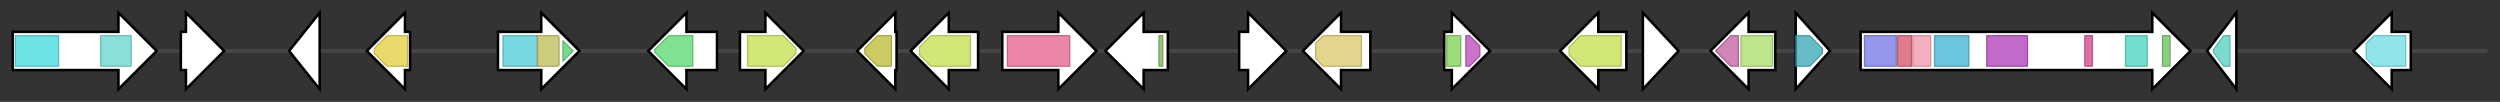 <svg version="1.1" baseProfile="full" xmlns="http://www.w3.org/2000/svg" width="1963.033" height="80">
	<rect width="100%" height="100%" fill="#333333" stroke="none"/>
	<g>
		<line x1="10" y1="40.0" x2="1953.033" y2="40.0" style="stroke:rgb(70,70,70); stroke-width:3 "/>
		<g>
			<title>pvL18
putative nonribosomal peptide synthetase-like protein</title>
			<polygon class="pvL18
putative nonribosomal peptide synthetase-like protein" points="10,25 93,25 93,10 123,40 93,70 93,55 10,55" fill="rgb(255,255,255)" fill-opacity="1.0" stroke="rgb(0,0,0)" stroke-width="2"  />
			<g>
				<title>AMP-binding (PF00501)
"AMP-binding enzyme"</title>
				<rect class="PF00501" x="12" y="28" stroke-linejoin="round" width="34" height="24" fill="rgb(60,217,223)" stroke="rgb(48,173,178)" stroke-width="1" opacity="0.75" />
			</g>
			<g>
				<title>NAD_binding_4 (PF07993)
"Male sterility protein"</title>
				<rect class="PF07993" x="79" y="28" stroke-linejoin="round" width="24" height="24" fill="rgb(100,212,204)" stroke="rgb(80,169,163)" stroke-width="1" opacity="0.75" />
			</g>
		</g>
		<g>
			<title>pvL17
putative fumarylacetoacetate hydrolase</title>
			<polygon class="pvL17
putative fumarylacetoacetate hydrolase" points="142,25 146,25 146,10 176,40 146,70 146,55 142,55" fill="rgb(255,255,255)" fill-opacity="1.0" stroke="rgb(0,0,0)" stroke-width="2"  />
		</g>
		<g>
			<title>pvL16
hypothetical protein</title>
			<polygon class="pvL16
hypothetical protein" points="227,40 251,10 251,70" fill="rgb(255,255,255)" fill-opacity="1.0" stroke="rgb(0,0,0)" stroke-width="2"  />
		</g>
		<g>
			<title>pvL15
putative aldo/keto reductase</title>
			<polygon class="pvL15
putative aldo/keto reductase" points="322,25 318,25 318,10 288,40 318,70 318,55 322,55" fill="rgb(255,255,255)" fill-opacity="1.0" stroke="rgb(0,0,0)" stroke-width="2"  />
			<g>
				<title>Aldo_ket_red (PF00248)
"Aldo/keto reductase family"</title>
				<polygon class="PF00248" points="294,38 304,28 320,28 320,52 304,52 294,42" stroke-linejoin="round" width="26" height="24" fill="rgb(225,205,58)" stroke="rgb(180,164,46)" stroke-width="1" opacity="0.75" />
			</g>
		</g>
		<g>
			<title>pvL14
putative transketolase</title>
			<polygon class="pvL14
putative transketolase" points="391,25 425,25 425,10 455,40 425,70 425,55 391,55" fill="rgb(255,255,255)" fill-opacity="1.0" stroke="rgb(0,0,0)" stroke-width="2"  />
			<g>
				<title>Transketolase_N (PF00456)
"Transketolase, thiamine diphosphate binding domain"</title>
				<rect class="PF00456" x="395" y="28" stroke-linejoin="round" width="27" height="24" fill="rgb(74,202,214)" stroke="rgb(59,161,171)" stroke-width="1" opacity="0.75" />
			</g>
			<g>
				<title>Transket_pyr (PF02779)
"Transketolase, pyrimidine binding domain"</title>
				<polygon class="PF02779" points="422,28 438,28 439,29 439,51 438,52 422,52" stroke-linejoin="round" width="17" height="24" fill="rgb(189,186,84)" stroke="rgb(151,148,67)" stroke-width="1" opacity="0.75" />
			</g>
			<g>
				<title>Transketolase_C (PF02780)
"Transketolase, C-terminal domain"</title>
				<polygon class="PF02780" points="442,32 450,40 442,48" stroke-linejoin="round" width="11" height="24" fill="rgb(76,206,101)" stroke="rgb(60,164,80)" stroke-width="1" opacity="0.75" />
			</g>
		</g>
		<g>
			<title>pvL13
cytochrome P450</title>
			<polygon class="pvL13
cytochrome P450" points="563,25 539,25 539,10 509,40 539,70 539,55 563,55" fill="rgb(255,255,255)" fill-opacity="1.0" stroke="rgb(0,0,0)" stroke-width="2"  />
			<g>
				<title>p450 (PF00067)
"Cytochrome P450"</title>
				<polygon class="PF00067" points="514,39 525,28 544,28 544,52 525,52 514,41" stroke-linejoin="round" width="30" height="24" fill="rgb(85,216,107)" stroke="rgb(68,172,85)" stroke-width="1" opacity="0.75" />
			</g>
		</g>
		<g>
			<title>pvL12
major facilitator superfamily transporter</title>
			<polygon class="pvL12
major facilitator superfamily transporter" points="581,25 601,25 601,10 631,40 601,70 601,55 581,55" fill="rgb(255,255,255)" fill-opacity="1.0" stroke="rgb(0,0,0)" stroke-width="2"  />
			<g>
				<title>MFS_1 (PF07690)
"Major Facilitator Superfamily"</title>
				<polygon class="PF07690" points="587,28 615,28 625,38 625,42 615,52 587,52" stroke-linejoin="round" width="38" height="24" fill="rgb(193,224,74)" stroke="rgb(154,179,59)" stroke-width="1" opacity="0.75" />
			</g>
		</g>
		<g>
			<title>pvL11
dienelactone hydrolase</title>
			<polygon class="pvL11
dienelactone hydrolase" points="704,25 703,25 703,10 673,40 703,70 703,55 704,55" fill="rgb(255,255,255)" fill-opacity="1.0" stroke="rgb(0,0,0)" stroke-width="2"  />
			<g>
				<title>DLH (PF01738)
"Dienelactone hydrolase family"</title>
				<polygon class="PF01738" points="679,38 689,28 700,28 700,52 689,52 679,42" stroke-linejoin="round" width="21" height="24" fill="rgb(188,185,48)" stroke="rgb(150,147,38)" stroke-width="1" opacity="0.75" />
			</g>
		</g>
		<g>
			<title>pvL10
major facilitator superfamily transporter</title>
			<polygon class="pvL10
major facilitator superfamily transporter" points="768,25 745,25 745,10 715,40 745,70 745,55 768,55" fill="rgb(255,255,255)" fill-opacity="1.0" stroke="rgb(0,0,0)" stroke-width="2"  />
			<g>
				<title>MFS_1 (PF07690)
"Major Facilitator Superfamily"</title>
				<polygon class="PF07690" points="722,37 731,28 762,28 762,52 731,52 722,43" stroke-linejoin="round" width="40" height="24" fill="rgb(193,224,74)" stroke="rgb(154,179,59)" stroke-width="1" opacity="0.75" />
			</g>
		</g>
		<g>
			<title>pvL9
putative serine carboxypeptidase</title>
			<polygon class="pvL9
putative serine carboxypeptidase" points="787,25 831,25 831,10 861,40 831,70 831,55 787,55" fill="rgb(255,255,255)" fill-opacity="1.0" stroke="rgb(0,0,0)" stroke-width="2"  />
			<g>
				<title>Peptidase_S10 (PF00450)
"Serine carboxypeptidase"</title>
				<rect class="PF00450" x="791" y="28" stroke-linejoin="round" width="49" height="24" fill="rgb(228,93,140)" stroke="rgb(182,74,111)" stroke-width="1" opacity="0.75" />
			</g>
		</g>
		<g>
			<title>pvL8
C6 transcription factor</title>
			<polygon class="pvL8
C6 transcription factor" points="917,25 898,25 898,10 868,40 898,70 898,55 917,55" fill="rgb(255,255,255)" fill-opacity="1.0" stroke="rgb(0,0,0)" stroke-width="2"  />
			<g>
				<title>Zn_clus (PF00172)
"Fungal Zn(2)-Cys(6) binuclear cluster domain"</title>
				<rect class="PF00172" x="910" y="28" stroke-linejoin="round" width="3" height="24" fill="rgb(121,178,76)" stroke="rgb(96,142,60)" stroke-width="1" opacity="0.75" />
			</g>
		</g>
		<g>
			<title>pvL7
putative gluconolactonase</title>
			<polygon class="pvL7
putative gluconolactonase" points="973,25 980,25 980,10 1010,40 980,70 980,55 973,55" fill="rgb(255,255,255)" fill-opacity="1.0" stroke="rgb(0,0,0)" stroke-width="2"  />
		</g>
		<g>
			<title>pvL6
citrate synthase-like protein</title>
			<polygon class="pvL6
citrate synthase-like protein" points="1076,25 1053,25 1053,10 1023,40 1053,70 1053,55 1076,55" fill="rgb(255,255,255)" fill-opacity="1.0" stroke="rgb(0,0,0)" stroke-width="2"  />
			<g>
				<title>Citrate_synt (PF00285)
"Citrate synthase, C-terminal domain"</title>
				<polygon class="PF00285" points="1033,34 1039,28 1069,28 1069,52 1039,52 1033,46" stroke-linejoin="round" width="36" height="24" fill="rgb(217,199,102)" stroke="rgb(173,159,81)" stroke-width="1" opacity="0.75" />
			</g>
		</g>
		<g>
			<title>pvL5
dioxygenase</title>
			<polygon class="pvL5
dioxygenase" points="1134,25 1140,25 1140,10 1170,40 1140,70 1140,55 1134,55" fill="rgb(255,255,255)" fill-opacity="1.0" stroke="rgb(0,0,0)" stroke-width="2"  />
			<g>
				<title>DIOX_N (PF14226)
"non-haem dioxygenase in morphine synthesis N-terminal"</title>
				<rect class="PF14226" x="1136" y="28" stroke-linejoin="round" width="11" height="24" fill="rgb(122,206,79)" stroke="rgb(97,164,63)" stroke-width="1" opacity="0.75" />
			</g>
			<g>
				<title>2OG-FeII_Oxy (PF03171)
"2OG-Fe(II) oxygenase superfamily"</title>
				<polygon class="PF03171" points="1151,28 1154,28 1162,36 1162,44 1154,52 1151,52" stroke-linejoin="round" width="11" height="24" fill="rgb(184,68,180)" stroke="rgb(147,54,144)" stroke-width="1" opacity="0.75" />
			</g>
		</g>
		<g>
			<title>pvL4
major facilitator superfamily transporter</title>
			<polygon class="pvL4
major facilitator superfamily transporter" points="1277,25 1255,25 1255,10 1225,40 1255,70 1255,55 1277,55" fill="rgb(255,255,255)" fill-opacity="1.0" stroke="rgb(0,0,0)" stroke-width="2"  />
			<g>
				<title>MFS_1 (PF07690)
"Major Facilitator Superfamily"</title>
				<polygon class="PF07690" points="1232,37 1241,28 1273,28 1273,52 1241,52 1232,43" stroke-linejoin="round" width="41" height="24" fill="rgb(193,224,74)" stroke="rgb(154,179,59)" stroke-width="1" opacity="0.75" />
			</g>
		</g>
		<g>
			<title>pvL3
ketosteroid isomerase-like protein</title>
			<polygon class="pvL3
ketosteroid isomerase-like protein" points="1290,10 1318,40 1290,70" fill="rgb(255,255,255)" fill-opacity="1.0" stroke="rgb(0,0,0)" stroke-width="2"  />
		</g>
		<g>
			<title>pvL2
2-methylcitrate dehydratase</title>
			<polygon class="pvL2
2-methylcitrate dehydratase" points="1394,25 1373,25 1373,10 1343,40 1373,70 1373,55 1394,55" fill="rgb(255,255,255)" fill-opacity="1.0" stroke="rgb(0,0,0)" stroke-width="2"  />
			<g>
				<title>MmgE_PrpD_C (PF19305)
"MmgE/PrpD C-terminal domain"</title>
				<polygon class="PF19305" points="1347,40 1359,28 1365,28 1365,52 1359,52 1347,40" stroke-linejoin="round" width="18" height="24" fill="rgb(193,92,161)" stroke="rgb(154,73,128)" stroke-width="1" opacity="0.75" />
			</g>
			<g>
				<title>MmgE_PrpD (PF03972)
"MmgE/PrpD N-terminal domain"</title>
				<rect class="PF03972" x="1367" y="28" stroke-linejoin="round" width="25" height="24" fill="rgb(166,220,102)" stroke="rgb(132,176,81)" stroke-width="1" opacity="0.75" />
			</g>
		</g>
		<g>
			<title>pvL1
hydrolase 341</title>
			<polygon class="pvL1
hydrolase 341" points="1410,10 1437,40 1410,70" fill="rgb(255,255,255)" fill-opacity="1.0" stroke="rgb(0,0,0)" stroke-width="2"  />
			<g>
				<title>FSH1 (PF03959)
"Serine hydrolase (FSH1)"</title>
				<polygon class="PF03959" points="1410,28 1421,28 1431,38 1431,42 1421,52 1410,52" stroke-linejoin="round" width="21" height="24" fill="rgb(54,166,181)" stroke="rgb(43,132,144)" stroke-width="1" opacity="0.75" />
			</g>
		</g>
		<g>
			<title>pvpks1
polyketide synthase</title>
			<polygon class="pvpks1
polyketide synthase" points="1461,25 1690,25 1690,10 1720,40 1690,70 1690,55 1461,55" fill="rgb(255,255,255)" fill-opacity="1.0" stroke="rgb(0,0,0)" stroke-width="2"  />
			<g>
				<title>ketoacyl-synt (PF00109)
"Beta-ketoacyl synthase, N-terminal domain"</title>
				<rect class="PF00109" x="1464" y="28" stroke-linejoin="round" width="25" height="24" fill="rgb(112,116,228)" stroke="rgb(89,92,182)" stroke-width="1" opacity="0.75" />
			</g>
			<g>
				<title>Ketoacyl-synt_C (PF02801)
"Beta-ketoacyl synthase, C-terminal domain"</title>
				<rect class="PF02801" x="1490" y="28" stroke-linejoin="round" width="11" height="24" fill="rgb(215,78,102)" stroke="rgb(172,62,81)" stroke-width="1" opacity="0.75" />
			</g>
			<g>
				<title>KAsynt_C_assoc (PF16197)
"Ketoacyl-synthetase C-terminal extension"</title>
				<rect class="PF16197" x="1502" y="28" stroke-linejoin="round" width="14" height="24" fill="rgb(240,150,172)" stroke="rgb(192,120,137)" stroke-width="1" opacity="0.75" />
			</g>
			<g>
				<title>Acyl_transf_1 (PF00698)
"Acyl transferase domain"</title>
				<rect class="PF00698" x="1519" y="28" stroke-linejoin="round" width="27" height="24" fill="rgb(59,176,209)" stroke="rgb(47,140,167)" stroke-width="1" opacity="0.75" />
			</g>
			<g>
				<title>PS-DH (PF14765)
"Polyketide synthase dehydratase"</title>
				<rect class="PF14765" x="1560" y="28" stroke-linejoin="round" width="32" height="24" fill="rgb(173,56,182)" stroke="rgb(138,44,145)" stroke-width="1" opacity="0.75" />
			</g>
			<g>
				<title>ADH_N (PF08240)
"Alcohol dehydrogenase GroES-like domain"</title>
				<rect class="PF08240" x="1637" y="28" stroke-linejoin="round" width="6" height="24" fill="rgb(211,65,138)" stroke="rgb(168,51,110)" stroke-width="1" opacity="0.75" />
			</g>
			<g>
				<title>KR (PF08659)
"KR domain"</title>
				<rect class="PF08659" x="1669" y="28" stroke-linejoin="round" width="17" height="24" fill="rgb(66,209,188)" stroke="rgb(52,167,150)" stroke-width="1" opacity="0.75" />
			</g>
			<g>
				<title>PP-binding (PF00550)
"Phosphopantetheine attachment site"</title>
				<rect class="PF00550" x="1698" y="28" stroke-linejoin="round" width="6" height="24" fill="rgb(103,191,88)" stroke="rgb(82,152,70)" stroke-width="1" opacity="0.75" />
			</g>
		</g>
		<g>
			<title>pvR1
PEBP-like protein</title>
			<polygon class="pvR1
PEBP-like protein" points="1733,40 1756,10 1756,70" fill="rgb(255,255,255)" fill-opacity="1.0" stroke="rgb(0,0,0)" stroke-width="2"  />
			<g>
				<title>PBP (PF01161)
"Phosphatidylethanolamine-binding protein"</title>
				<polygon class="PF01161" points="1738,39 1746,28 1751,28 1751,52 1746,52 1738,41" stroke-linejoin="round" width="13" height="24" fill="rgb(81,205,189)" stroke="rgb(64,164,151)" stroke-width="1" opacity="0.75" />
			</g>
		</g>
		<g>
			<title>pvR2
putative phosphotransferase</title>
			<polygon class="pvR2
putative phosphotransferase" points="1893,25 1878,25 1878,10 1848,40 1878,70 1878,55 1893,55" fill="rgb(255,255,255)" fill-opacity="1.0" stroke="rgb(0,0,0)" stroke-width="2"  />
			<g>
				<title>APH (PF01636)
"Phosphotransferase enzyme family"</title>
				<polygon class="PF01636" points="1858,34 1864,28 1889,28 1889,52 1864,52 1858,46" stroke-linejoin="round" width="31" height="24" fill="rgb(106,220,228)" stroke="rgb(84,176,182)" stroke-width="1" opacity="0.75" />
			</g>
		</g>
	</g>
</svg>
